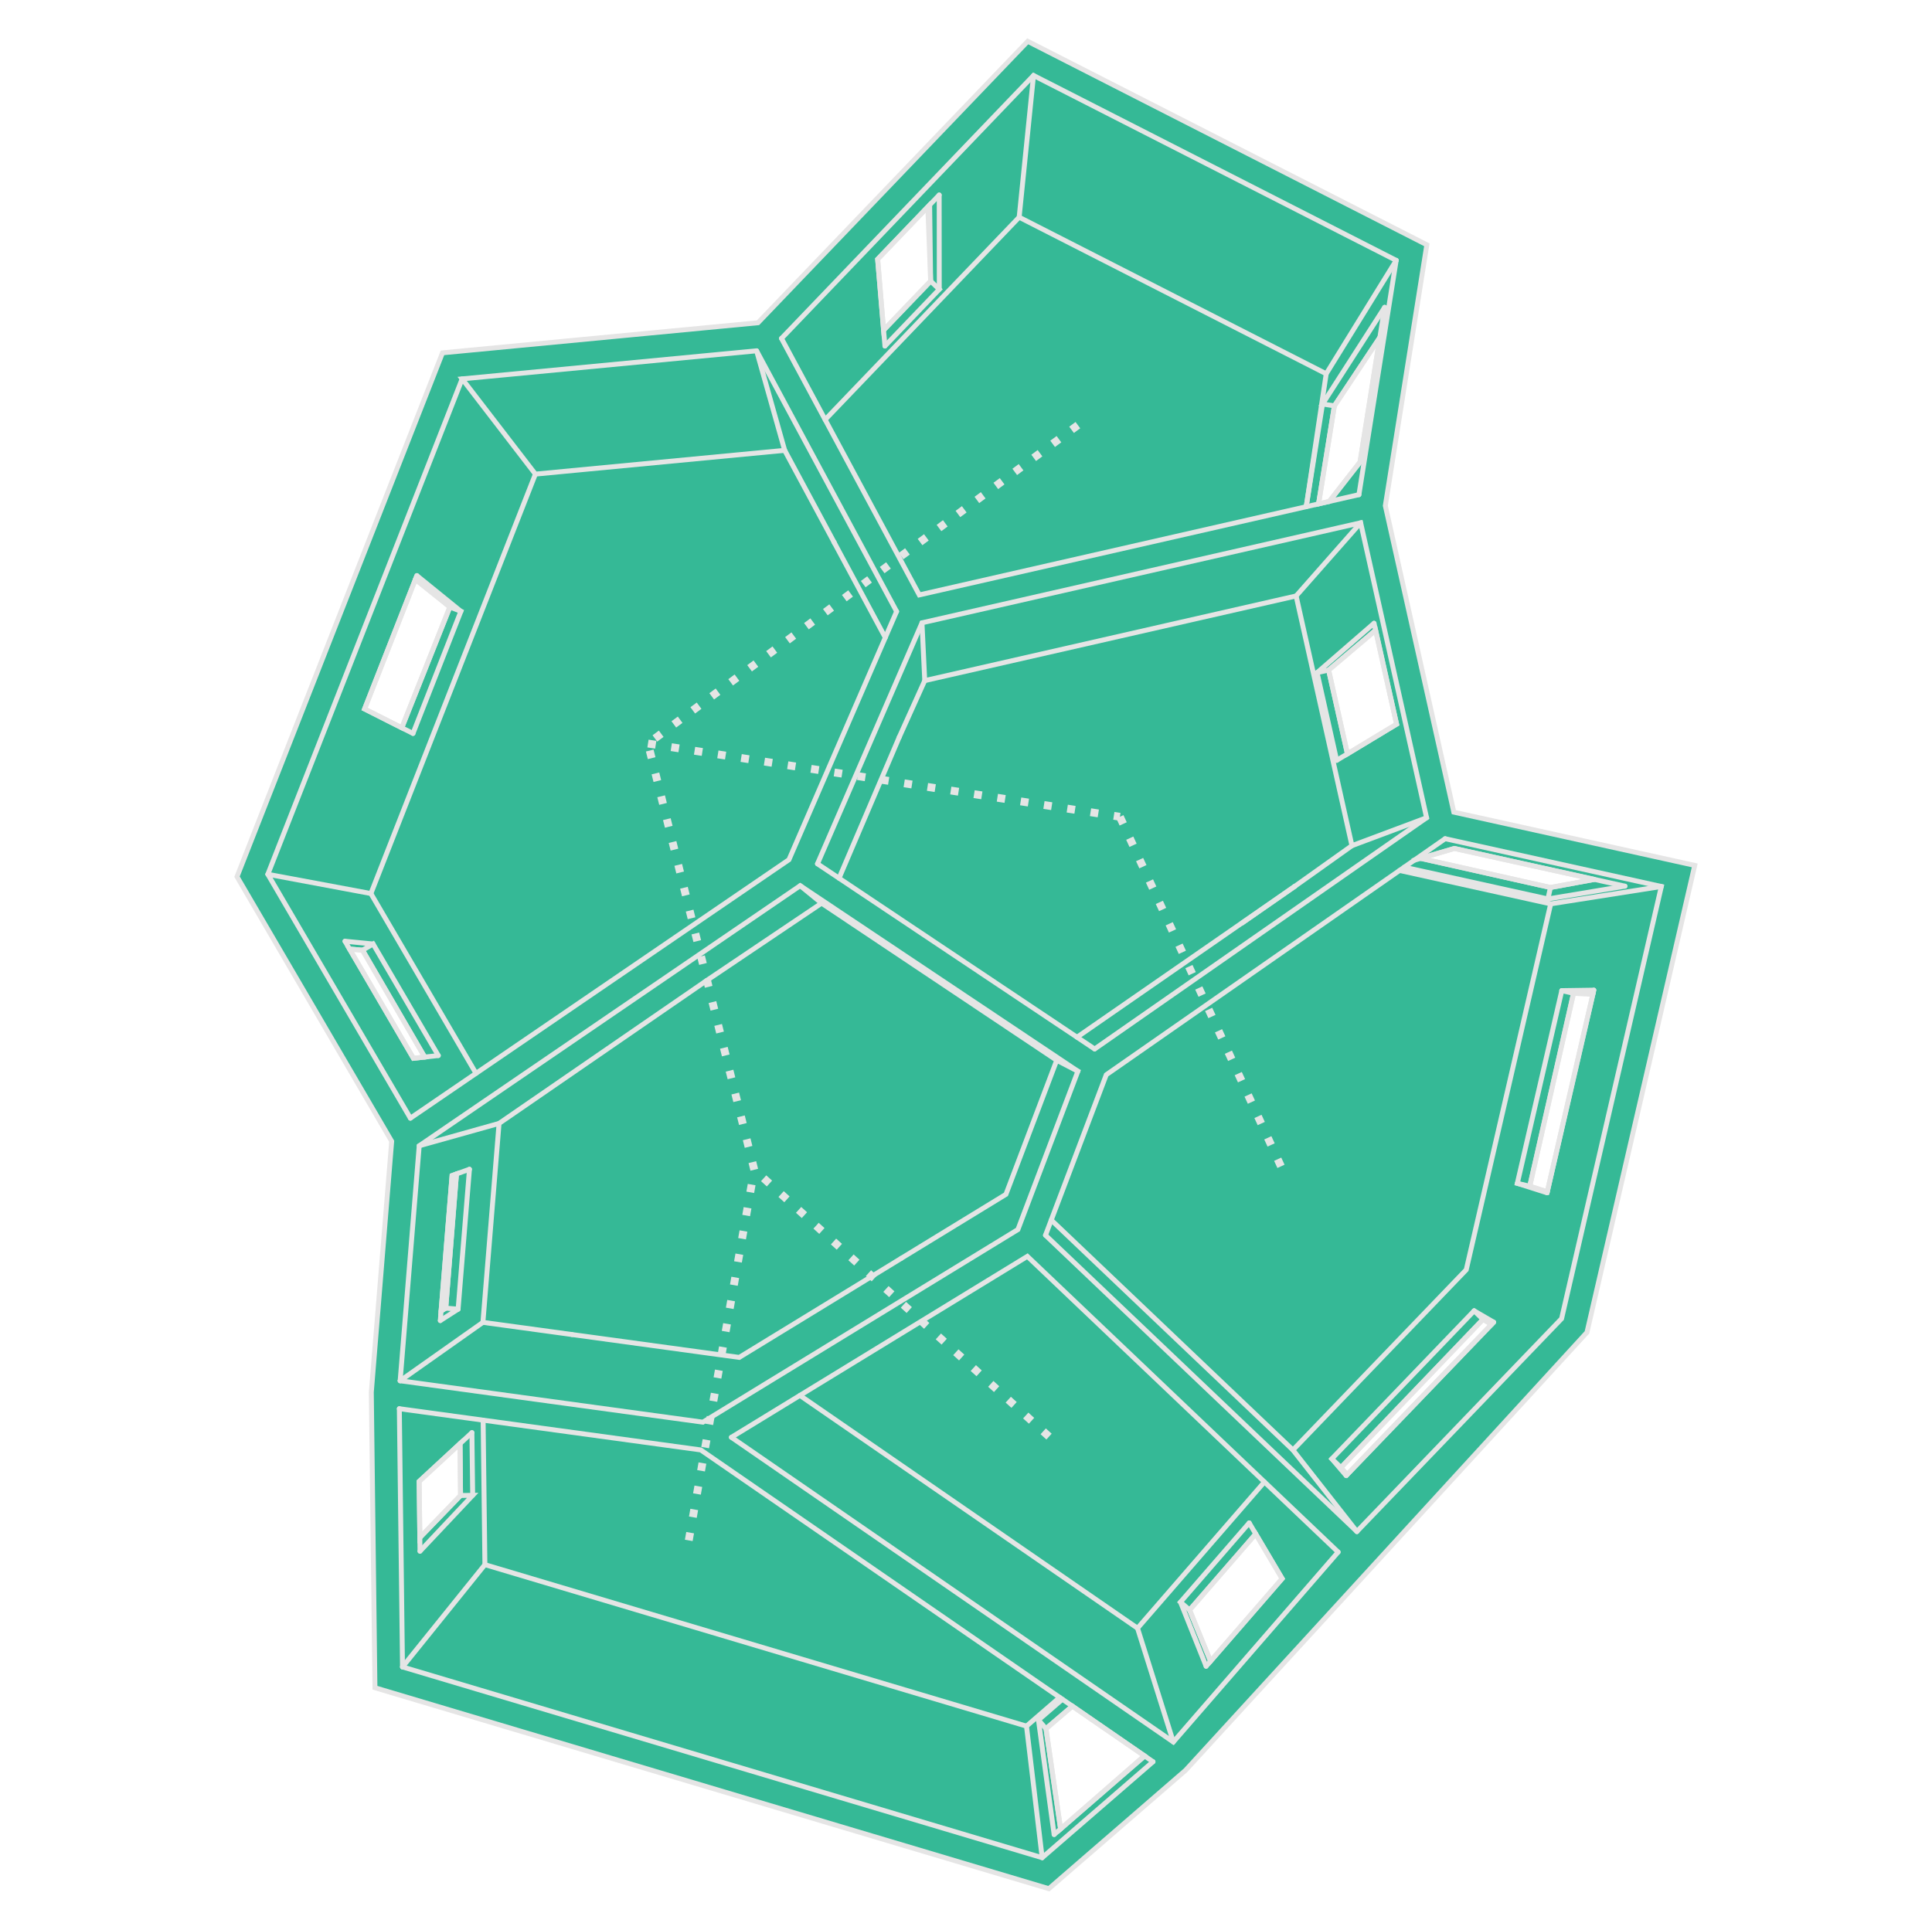 <?xml version="1.0" encoding="UTF-8" standalone="no"?>
<!-- Generator: Blender, SVG Export for Grease Pencil - v1.0 -->

<svg
   version="1.0"
   x="0px"
   y="0px"
   width="1967.153"
   height="1958.449"
   viewBox="0 0 1967.153 1958.449"
   id="svg419"
   sodipodi:docname="window_generation2.svg"
   inkscape:version="1.3 (0e150ed6c4, 2023-07-21)"
   inkscape:export-filename="window_generation2.pdf"
   inkscape:export-xdpi="400"
   inkscape:export-ydpi="400"
   xmlns:inkscape="http://www.inkscape.org/namespaces/inkscape"
   xmlns:sodipodi="http://sodipodi.sourceforge.net/DTD/sodipodi-0.dtd"
   xmlns="http://www.w3.org/2000/svg"
   xmlns:svg="http://www.w3.org/2000/svg">
  <defs
     id="defs423" />
  <sodipodi:namedview
     id="namedview421"
     pagecolor="#121212"
     bordercolor="#666666"
     borderopacity="1.0"
     inkscape:pageshadow="2"
     inkscape:pageopacity="0.0"
     inkscape:pagecheckerboard="0"
     showgrid="false"
     fit-margin-top="0"
     fit-margin-left="0"
     fit-margin-right="0"
     fit-margin-bottom="0"
     inkscape:zoom="0.32836364"
     inkscape:cx="254.29125"
     inkscape:cy="1011.0742"
     inkscape:window-width="1920"
     inkscape:window-height="1043"
     inkscape:window-x="0"
     inkscape:window-y="0"
     inkscape:window-maximized="1"
     inkscape:current-layer="Lines"
     inkscape:showpageshadow="2"
     inkscape:deskcolor="#d1d1d1" />
  <g
     id="blender_frame_374"
     transform="translate(-1336.502,-176.684)">
    <g
       id="blender_object_Line Art">
      <!--Layer: Lines-->
      <g
         id="Lines">
        <path
           id="polyline50"
           style="fill:#35b996;fill-opacity:1;stroke:#e5e5e5;stroke-width:5;stroke-dasharray:none;stroke-opacity:1"
           d="m 2382.949,218.77 -274.649,286.629 -321.244,30.627 -209.211,533.518 157.475,269.508 -20.736,255.606 3.695,300.912 686.154,204.67 139.162,-120.533 408.73,-446.053 109.752,-475.598 -245.295,-54.227 -69.756,-312.113 42.272,-265.719 z m -101.744,168.592 2.869,75.594 -47.898,49.98 -6.068,-72.246 z m 460.254,132.982 -20.195,126.951 -31.309,40.082 -10.914,2.49 16.131,-99.818 z m -981.99,246.395 35.082,28.137 -48.941,123.027 -37.9,-19.17 z m 977.656,51.82 21.381,95.668 -50.06,30.225 -19.152,-85.309 z m 80.164,222.24 142.603,31.525 -44.738,8.234 -132.152,-29.666 z m -1124.851,102.471 13.188,1.135 63.285,108.85 -11.465,1.273 z m 1246.199,45.078 19.715,1.065 -46.393,201.031 -17.859,-5.644 z m -1137.336,183.947 -10.934,136.664 -4.758,2.969 11.197,-138.014 z m 1045.201,148.094 8.711,5.125 -147.146,153.086 -6.227,-7.26 z m -1041.592,126.551 0.527,52.832 -41.461,42.885 -0.701,-57.201 z m 810.131,91.951 26.941,45.566 -72.936,84.072 -21.299,-52.148 z m -186.66,175.435 73.266,50.522 -85.26,74.525 -14.861,-102.076 z" />
        <polyline
           stroke="#000000"
           stroke-opacity="1"
           fill="none"
           stroke-linecap="round"
           stroke-width="2.947"
           points="1577.542,1595.753 1523.812,1645.456 1524.685,1716.527"
           id="polyline14"
           transform="translate(239.463,40)"
           style="stroke:#e5e5e5;stroke-width:5;stroke-dasharray:none;stroke-opacity:1" />
        <polyline
           stroke="#000000"
           stroke-opacity="1"
           fill="none"
           stroke-linecap="round"
           stroke-width="3.351"
           points="2170.353,2005.064 2262.332,1925.398 2262.183,1924.849"
           id="polyline16"
           transform="translate(239.463,40)"
           style="stroke:#e5e5e5;stroke-width:5;stroke-dasharray:none;stroke-opacity:1" />
        <polyline
           stroke="#000000"
           stroke-opacity="1"
           fill="none"
           stroke-linecap="round"
           stroke-width="3.27"
           points="2325.112,1833.684 2402.52,1744.458 2368.959,1687.697"
           id="polyline18"
           transform="translate(239.463,40)"
           style="stroke:#e5e5e5;stroke-width:5;stroke-dasharray:none;stroke-opacity:1" />
        <polyline
           stroke="#000000"
           stroke-opacity="1"
           fill="none"
           stroke-linecap="round"
           stroke-width="3.161"
           points="2467.709,1639.531 2617.898,1483.281"
           id="polyline20"
           transform="translate(239.463,40)"
           style="stroke:#e5e5e5;stroke-width:5;stroke-dasharray:none;stroke-opacity:1" />
        <polyline
           stroke="#000000"
           stroke-opacity="1"
           fill="none"
           stroke-linecap="round"
           stroke-width="3.184"
           points="2672.253,1351.503 2719.881,1145.111"
           id="polyline22"
           transform="translate(239.463,40)"
           style="stroke:#e5e5e5;stroke-width:5;stroke-dasharray:none;stroke-opacity:1" />
        <polyline
           stroke="#000000"
           stroke-opacity="1"
           fill="none"
           stroke-linecap="round"
           stroke-width="3.301"
           points="2751.555,1039.205 2577.826,1000.8 2536.943,1012.834"
           id="polyline24"
           transform="translate(239.463,40)"
           style="stroke:#e5e5e5;stroke-width:5;stroke-dasharray:none;stroke-opacity:1" />
        <polyline
           stroke="#000000"
           stroke-opacity="1"
           fill="none"
           stroke-linecap="round"
           stroke-width="3.049"
           points="1575.042,1327.538 1557.343,1333.914 1545.361,1481.62"
           id="polyline26"
           transform="translate(239.463,40)"
           style="stroke:#e5e5e5;stroke-width:5;stroke-dasharray:none;stroke-opacity:1" />
        <polyline
           stroke="#000000"
           stroke-opacity="1"
           fill="none"
           stroke-linecap="round"
           stroke-width="2.901"
           points="2458.035,911.061 2519.044,874.227 2496.074,771.453"
           id="polyline28"
           transform="translate(239.463,40)"
           style="stroke:#e5e5e5;stroke-width:5;stroke-dasharray:none;stroke-opacity:1" />
        <polyline
           stroke="#000000"
           stroke-opacity="1"
           fill="none"
           stroke-linecap="round"
           stroke-width="3.11"
           points="2450.493,647.378 2481.801,607.295 2506.874,449.682"
           id="polyline30"
           transform="translate(239.463,40)"
           style="stroke:#e5e5e5;stroke-width:5;stroke-dasharray:none;stroke-opacity:1" />
        <polyline
           stroke="#000000"
           stroke-opacity="1"
           fill="none"
           stroke-linecap="round"
           stroke-width="3.31"
           points="2053.32,335.28 1990.644,400.69 1998.071,489.119"
           id="polyline32"
           transform="translate(239.463,40)"
           style="stroke:#e5e5e5;stroke-width:5;stroke-dasharray:none;stroke-opacity:1" />
        <polyline
           stroke="#000000"
           stroke-opacity="1"
           fill="none"
           stroke-linecap="round"
           stroke-width="3.247"
           points="1521.505,722.915 1468.247,858.733 1517.544,883.666"
           id="polyline34"
           transform="translate(239.463,40)"
           style="stroke:#e5e5e5;stroke-width:5;stroke-dasharray:none;stroke-opacity:1" />
        <polyline
           stroke="#000000"
           stroke-opacity="1"
           fill="none"
           stroke-linecap="round"
           stroke-width="3.181"
           points="1448.308,1095.284 1517.983,1214.529 1543.323,1211.714"
           id="polyline36"
           transform="translate(239.463,40)"
           style="stroke:#e5e5e5;stroke-width:5;stroke-dasharray:none;stroke-opacity:1" />
        <polyline
           stroke="#000000"
           stroke-opacity="1"
           fill="none"
           stroke-linecap="round"
           stroke-width="3.397"
           points="1503.637,1571.394 1810.51,1613.384 2271.016,1930.94"
           id="polyline38"
           transform="translate(239.463,40)"
           style="stroke:#e5e5e5;stroke-width:5;stroke-dasharray:none;stroke-opacity:1" />
        <polyline
           stroke="#000000"
           stroke-opacity="1"
           fill="none"
           stroke-linecap="round"
           stroke-width="3.397"
           points="2459.519,1717.396 2143.103,1416.227 1841.734,1600.53"
           id="polyline40"
           transform="translate(239.463,40)"
           style="stroke:#e5e5e5;stroke-width:5;stroke-dasharray:none;stroke-opacity:1" />
        <polyline
           stroke="#000000"
           stroke-opacity="1"
           fill="none"
           stroke-linecap="round"
           stroke-width="3.397"
           points="2568.474,990.864 2223.446,1231.273 2161.553,1394.708"
           id="polyline42"
           transform="translate(239.463,40)"
           style="stroke:#e5e5e5;stroke-width:5;stroke-dasharray:none;stroke-opacity:1" />
        <polyline
           stroke="#000000"
           stroke-opacity="1"
           fill="none"
           stroke-linecap="round"
           stroke-width="3.397"
           points="2211.594,1205.03 1929.384,1016.435"
           id="polyline44"
           transform="translate(239.463,40)"
           style="stroke:#e5e5e5;stroke-width:5;stroke-dasharray:none;stroke-opacity:1" />
        <polyline
           stroke="#000000"
           stroke-opacity="1"
           fill="none"
           stroke-linecap="round"
           stroke-width="3.397"
           points="2009.968,759.438 1900.341,1012.258 1514.884,1275.503"
           id="polyline46"
           transform="translate(239.463,40)"
           style="stroke:#e5e5e5;stroke-width:5;stroke-dasharray:none;stroke-opacity:1" />
        <polyline
           stroke="#000000"
           stroke-opacity="1"
           fill="none"
           stroke-linecap="round"
           stroke-width="3.397"
           points="2480.687,640.491 2033.047,742.583 1892.755,481.354"
           id="polyline48"
           transform="translate(239.463,40)"
           style="stroke:#e5e5e5;stroke-width:5;stroke-dasharray:none;stroke-opacity:1" />
        <polyline
           stroke="#000000"
           stroke-opacity="1"
           fill="none"
           stroke-linecap="round"
           stroke-width="2.955"
           points="2308.285,1776.381 2375.579,1698.891"
           id="polyline72"
           transform="translate(239.463,40)"
           style="stroke:#e5e5e5;stroke-width:5;stroke-dasharray:none;stroke-opacity:1" />
        <polyline
           stroke="#000000"
           stroke-opacity="1"
           fill="none"
           stroke-linecap="round"
           stroke-width="3.289"
           points="2176.924,1999.373 2162.063,1897.294 2188.917,1874.326"
           id="polyline74"
           transform="translate(239.463,40)"
           style="stroke:#e5e5e5;stroke-width:5;stroke-dasharray:none;stroke-opacity:1" />
        <polyline
           stroke="#000000"
           stroke-opacity="1"
           fill="none"
           stroke-linecap="round"
           stroke-width="2.947"
           points="1565.448,1606.94 1565.976,1659.773 1524.514,1702.657"
           id="polyline76"
           transform="translate(239.463,40)"
           style="stroke:#e5e5e5;stroke-width:5;stroke-dasharray:none;stroke-opacity:1" />
        <polyline
           stroke="#000000"
           stroke-opacity="1"
           fill="none"
           stroke-linecap="round"
           stroke-width="3.14"
           points="2720.429,1032.324 2675.69,1040.56 2543.539,1010.893"
           id="polyline78"
           transform="translate(239.463,40)"
           style="stroke:#e5e5e5;stroke-width:5;stroke-dasharray:none;stroke-opacity:1" />
        <polyline
           stroke="#000000"
           stroke-opacity="1"
           fill="none"
           stroke-linecap="round"
           stroke-width="3.118"
           points="2672.497,1350.444 2654.62,1344.795 2699.174,1148.349 2719.181,1148.142"
           id="polyline80"
           transform="translate(239.463,40)"
           style="stroke:#e5e5e5;stroke-width:5;stroke-dasharray:none;stroke-opacity:1" />
        <polyline
           stroke="#000000"
           stroke-opacity="1"
           fill="none"
           stroke-linecap="round"
           stroke-width="3.096"
           points="2468.603,1638.601 2462.377,1631.339 2607.038,1480.388 2615.751,1485.514"
           id="polyline82"
           transform="translate(239.463,40)"
           style="stroke:#e5e5e5;stroke-width:5;stroke-dasharray:none;stroke-opacity:1" />
        <polyline
           stroke="#000000"
           stroke-opacity="1"
           fill="none"
           stroke-linecap="round"
           stroke-width="3.049"
           points="1561.838,1332.295 1550.905,1468.959 1546.147,1471.928"
           id="polyline84"
           transform="translate(239.463,40)"
           style="stroke:#e5e5e5;stroke-width:5;stroke-dasharray:none;stroke-opacity:1" />
        <polyline
           stroke="#000000"
           stroke-opacity="1"
           fill="none"
           stroke-linecap="round"
           stroke-width="2.9"
           points="2459.851,863.78 2449.831,819.144 2497.662,778.559"
           id="polyline86"
           transform="translate(239.463,40)"
           style="stroke:#e5e5e5;stroke-width:5;stroke-dasharray:none;stroke-opacity:1" />
        <polyline
           stroke="#000000"
           stroke-opacity="1"
           fill="none"
           stroke-linecap="round"
           stroke-width="2.887"
           points="2439.577,649.867 2455.709,550.05 2501.996,480.345"
           id="polyline88"
           transform="translate(239.463,40)"
           style="stroke:#e5e5e5;stroke-width:5;stroke-dasharray:none;stroke-opacity:1" />
        <polyline
           stroke="#000000"
           stroke-opacity="1"
           fill="none"
           stroke-linecap="round"
           stroke-width="3.231"
           points="2043.616,345.407 2044.611,422.956 1996.712,472.937"
           id="polyline90"
           transform="translate(239.463,40)"
           style="stroke:#e5e5e5;stroke-width:5;stroke-dasharray:none;stroke-opacity:1" />
        <polyline
           stroke="#000000"
           stroke-opacity="1"
           fill="none"
           stroke-linecap="round"
           stroke-width="3.098"
           points="1452.975,1103.271 1466.162,1104.406 1529.447,1213.255"
           id="polyline92"
           transform="translate(239.463,40)"
           style="stroke:#e5e5e5;stroke-width:5;stroke-dasharray:none;stroke-opacity:1" />
        <polyline
           stroke="#000000"
           stroke-opacity="1"
           fill="none"
           stroke-linecap="round"
           stroke-width="3.183"
           points="1520.006,726.739 1555.092,754.879 1506.148,877.902"
           id="polyline94"
           transform="translate(239.463,40)"
           style="stroke:#e5e5e5;stroke-width:5;stroke-dasharray:none;stroke-opacity:1" />
        <path
           id="polyline190"
           style="fill:none;stroke:#e5e5e5;stroke-width:5;stroke-linecap:round;stroke-dasharray:none;stroke-opacity:1"
           d="m 2254.068,1458.3 106.677,-65.239 51.703,-136.529"
           sodipodi:nodetypes="ccc" />
        <polyline
           stroke="#000000"
           stroke-opacity="1"
           fill="none"
           stroke-linecap="round"
           stroke-width="2.876"
           points="2172.986,1216.533 2194.538,1227.678 2133.47,1388.937 1812.689,1585.11 1504.474,1542.937"
           id="polyline192"
           transform="translate(239.463,40)"
           style="stroke:#e5e5e5;stroke-width:5;stroke-dasharray:none;stroke-opacity:1" />
        <path
           id="polyline194"
           style="fill:none;stroke:#e5e5e5;stroke-width:5;stroke-linecap:round;stroke-dasharray:none;stroke-opacity:1"
           d="m 1918.928,1535.859 170.229,23.293 164.911,-100.852"
           sodipodi:nodetypes="ccc" />
        <polyline
           stroke="#000000"
           stroke-opacity="1"
           fill="none"
           stroke-linecap="round"
           stroke-width="2.894"
           points="2361.534,1076.913 2415.477,1039.327"
           id="polyline198"
           transform="translate(239.463,40)"
           style="stroke:#e5e5e5;stroke-width:5;stroke-dasharray:none;stroke-opacity:1" />
        <polyline
           stroke="#000000"
           stroke-opacity="1"
           fill="none"
           stroke-linecap="round"
           stroke-width="2.895"
           points="2415.477,1039.327 2193.637,1193.03"
           id="polyline200"
           transform="translate(239.463,40)"
           style="stroke:#e5e5e5;stroke-width:5;stroke-dasharray:none;stroke-opacity:1" />
        <path
           id="polyline202"
           style="fill:none;stroke:#e5e5e5;stroke-width:5;stroke-linecap:round;stroke-dasharray:none;stroke-opacity:1"
           d="m 2713.05,1037.966 -58.111,41.361"
           sodipodi:nodetypes="cc" />
        <polyline
           stroke="#000000"
           stroke-opacity="1"
           fill="none"
           stroke-linecap="round"
           stroke-width="2.895"
           points="1816.512,1135.352 1605.181,1280.84"
           id="polyline208"
           transform="translate(239.463,40)"
           style="stroke:#e5e5e5;stroke-width:5;stroke-dasharray:none;stroke-opacity:1" />
        <path
           id="polyline210"
           style="fill:none;stroke:#e5e5e5;stroke-width:5;stroke-linecap:round;stroke-dasharray:none;stroke-opacity:1"
           d="m 2173.058,1096.553 -117.083,78.799"
           sodipodi:nodetypes="cc" />
        <polyline
           stroke="#000000"
           stroke-opacity="1"
           fill="none"
           stroke-linecap="round"
           stroke-width="3.279"
           points="1524.685,1716.527 1578.326,1659.621 1565.976,1659.773"
           id="polyline222"
           transform="translate(239.463,40)"
           style="stroke:#e5e5e5;stroke-width:5;stroke-dasharray:none;stroke-opacity:1" />
        <polyline
           stroke="#000000"
           stroke-opacity="1"
           fill="none"
           stroke-linecap="round"
           stroke-width="2.891"
           points="2178.765,1867.325 2154.389,1888.438 2162.063,1897.298"
           id="polyline224"
           transform="translate(239.463,40)"
           style="stroke:#e5e5e5;stroke-width:5;stroke-dasharray:none;stroke-opacity:1" />
        <polyline
           stroke="#000000"
           stroke-opacity="1"
           fill="none"
           stroke-linecap="round"
           stroke-width="2.955"
           points="2368.959,1687.697 2299.006,1768.332 2308.285,1776.381"
           id="polyline226"
           transform="translate(239.463,40)"
           style="stroke:#e5e5e5;stroke-width:5;stroke-dasharray:none;stroke-opacity:1" />
        <polyline
           stroke="#000000"
           stroke-opacity="1"
           fill="none"
           stroke-linecap="round"
           stroke-width="3.161"
           points="2617.898,1483.281 2597.991,1471.692"
           id="polyline228"
           transform="translate(239.463,40)"
           style="stroke:#e5e5e5;stroke-width:5;stroke-dasharray:none;stroke-opacity:1" />
        <polyline
           stroke="#000000"
           stroke-opacity="1"
           fill="none"
           stroke-linecap="round"
           stroke-width="3.049"
           points="2597.991,1471.692 2607.039,1480.389"
           id="polyline230"
           transform="translate(239.463,40)"
           style="stroke:#e5e5e5;stroke-width:5;stroke-dasharray:none;stroke-opacity:1" />
        <polyline
           stroke="#000000"
           stroke-opacity="1"
           fill="none"
           stroke-linecap="round"
           stroke-width="3.049"
           points="2597.991,1471.692 2453.104,1622.426 2462.379,1631.34"
           id="polyline232"
           transform="translate(239.463,40)"
           style="stroke:#e5e5e5;stroke-width:5;stroke-dasharray:none;stroke-opacity:1" />
        <polyline
           stroke="#000000"
           stroke-opacity="1"
           fill="none"
           stroke-linecap="round"
           stroke-width="3.184"
           points="2719.881,1145.111 2687.25,1145.596"
           id="polyline234"
           transform="translate(239.463,40)"
           style="stroke:#e5e5e5;stroke-width:5;stroke-dasharray:none;stroke-opacity:1" />
        <polyline
           stroke="#000000"
           stroke-opacity="1"
           fill="none"
           stroke-linecap="round"
           stroke-width="3.028"
           points="2687.25,1145.596 2699.181,1148.349"
           id="polyline236"
           transform="translate(239.463,40)"
           style="stroke:#e5e5e5;stroke-width:5;stroke-dasharray:none;stroke-opacity:1" />
        <polyline
           stroke="#000000"
           stroke-opacity="1"
           fill="none"
           stroke-linecap="round"
           stroke-width="3.028"
           points="2687.25,1145.596 2641.957,1341.874 2654.637,1344.8"
           id="polyline238"
           transform="translate(239.463,40)"
           style="stroke:#e5e5e5;stroke-width:5;stroke-dasharray:none;stroke-opacity:1" />
        <polyline
           stroke="#000000"
           stroke-opacity="1"
           fill="none"
           stroke-linecap="round"
           stroke-width="2.93"
           points="2526.821,1019.887 2673.112,1052.227 2675.691,1040.559"
           id="polyline240"
           transform="translate(239.463,40)"
           style="stroke:#e5e5e5;stroke-width:5;stroke-dasharray:none;stroke-opacity:1" />
        <polyline
           stroke="#000000"
           stroke-opacity="1"
           fill="none"
           stroke-linecap="round"
           stroke-width="3.162"
           points="1545.361,1481.62 1563.487,1469.98"
           id="polyline242"
           transform="translate(239.463,40)"
           style="stroke:#e5e5e5;stroke-width:5;stroke-dasharray:none;stroke-opacity:1" />
        <polyline
           stroke="#000000"
           stroke-opacity="1"
           fill="none"
           stroke-linecap="round"
           stroke-width="3.049"
           points="1563.487,1469.98 1550.904,1468.959"
           id="polyline244"
           transform="translate(239.463,40)"
           style="stroke:#e5e5e5;stroke-width:5;stroke-dasharray:none;stroke-opacity:1" />
        <polyline
           stroke="#000000"
           stroke-opacity="1"
           fill="none"
           stroke-linecap="round"
           stroke-width="3.338"
           points="2496.074,771.453 2438.079,821.77"
           id="polyline246"
           transform="translate(239.463,40)"
           style="stroke:#e5e5e5;stroke-width:5;stroke-dasharray:none;stroke-opacity:1" />
        <polyline
           stroke="#000000"
           stroke-opacity="1"
           fill="none"
           stroke-linecap="round"
           stroke-width="2.901"
           points="2438.079,821.77 2449.831,819.143"
           id="polyline248"
           transform="translate(239.463,40)"
           style="stroke:#e5e5e5;stroke-width:5;stroke-dasharray:none;stroke-opacity:1" />
        <polyline
           stroke="#000000"
           stroke-opacity="1"
           fill="none"
           stroke-linecap="round"
           stroke-width="3.356"
           points="2506.874,449.682 2443.66,548.133 2455.709,550.05"
           id="polyline250"
           transform="translate(239.463,40)"
           style="stroke:#e5e5e5;stroke-width:5;stroke-dasharray:none;stroke-opacity:1" />
        <polyline
           stroke="#000000"
           stroke-opacity="1"
           fill="none"
           stroke-linecap="round"
           stroke-width="2.922"
           points="1998.071,489.119 2053.4,431.377 2044.611,422.956"
           id="polyline252"
           transform="translate(239.463,40)"
           style="stroke:#e5e5e5;stroke-width:5;stroke-dasharray:none;stroke-opacity:1" />
        <polyline
           stroke="#000000"
           stroke-opacity="1"
           fill="none"
           stroke-linecap="round"
           stroke-width="2.973"
           points="1517.544,883.666 1566.32,759.28 1555.088,754.875"
           id="polyline254"
           transform="translate(239.463,40)"
           style="stroke:#e5e5e5;stroke-width:5;stroke-dasharray:none;stroke-opacity:1" />
        <polyline
           stroke="#000000"
           stroke-opacity="1"
           fill="none"
           stroke-linecap="round"
           stroke-width="3.031"
           points="1543.323,1211.714 1476.942,1098.107 1466.161,1104.406"
           id="polyline256"
           transform="translate(239.463,40)"
           style="stroke:#e5e5e5;stroke-width:5;stroke-dasharray:none;stroke-opacity:1" />
        <polyline
           stroke="#000000"
           stroke-opacity="1"
           fill="none"
           stroke-linecap="round"
           stroke-width="3.397"
           points="1841.734,1600.53 2291.712,1910.826 2459.519,1717.396"
           id="polyline258"
           transform="translate(239.463,40)"
           style="stroke:#e5e5e5;stroke-width:5;stroke-dasharray:none;stroke-opacity:1" />
        <polyline
           stroke="#000000"
           stroke-opacity="1"
           fill="none"
           stroke-linecap="round"
           stroke-width="3.397"
           points="2568.474,990.864 2788.608,1039.528 2687.039,1479.672 2478.623,1696.499"
           id="polyline260"
           transform="translate(239.463,40)"
           style="stroke:#e5e5e5;stroke-width:5;stroke-dasharray:none;stroke-opacity:1" />
        <polyline
           stroke="#000000"
           stroke-opacity="1"
           fill="none"
           stroke-linecap="round"
           stroke-width="3.397"
           points="2478.623,1696.499 2161.553,1394.708"
           id="polyline262"
           transform="translate(239.463,40)"
           style="stroke:#e5e5e5;stroke-width:5;stroke-dasharray:none;stroke-opacity:1" />
        <polyline
           stroke="#000000"
           stroke-opacity="1"
           fill="none"
           stroke-linecap="round"
           stroke-width="3.397"
           points="2194.538,1227.678 1911.786,1038.721 1523.886,1303.634 1504.474,1542.937"
           id="polyline266"
           transform="translate(239.463,40)"
           style="stroke:#e5e5e5;stroke-width:5;stroke-dasharray:none;stroke-opacity:1" />
        <polyline
           stroke="#000000"
           stroke-opacity="1"
           fill="none"
           stroke-linecap="round"
           stroke-width="3.397"
           points="1504.474,1542.937 1588.745,1483.446 1679.466,1495.859"
           id="polyline268"
           transform="translate(239.463,40)"
           style="stroke:#e5e5e5;stroke-width:5;stroke-dasharray:none;stroke-opacity:1" />
        <polyline
           stroke="#000000"
           stroke-opacity="1"
           fill="none"
           stroke-linecap="round"
           stroke-width="3.397"
           points="1929.384,1016.435 2035.814,770.986 2482.449,669.124 2549.587,969.523 2211.594,1205.03"
           id="polyline274"
           transform="translate(239.463,40)"
           style="stroke:#e5e5e5;stroke-width:5;stroke-dasharray:none;stroke-opacity:1" />
        <polyline
           stroke="#000000"
           stroke-opacity="1"
           fill="none"
           stroke-linecap="round"
           stroke-width="2.894"
           points="2012.623,887.473 2038.603,829.876"
           id="polyline280"
           transform="translate(239.463,40)"
           style="stroke:#e5e5e5;stroke-width:5;stroke-dasharray:none;stroke-opacity:1" />
        <path
           id="polyline282"
           style="fill:none;stroke:#e5e5e5;stroke-width:5;stroke-linecap:round;stroke-dasharray:none;stroke-opacity:1"
           d="m 2190.807,1071.111 61.278,-143.638"
           sodipodi:nodetypes="cc" />
        <polyline
           stroke="#000000"
           stroke-opacity="1"
           fill="none"
           stroke-linecap="round"
           stroke-width="3.397"
           points="1911.786,1038.721 1933.595,1056.553 2172.986,1216.533"
           id="polyline286"
           transform="translate(239.463,40)"
           style="stroke:#e5e5e5;stroke-width:5;stroke-dasharray:none;stroke-opacity:1" />
        <path
           style="color:#000000;fill:#e5e5e5;fill-opacity:1;stroke:#e5e5e5;stroke-width:2.2;stroke-linecap:round;stroke-dasharray:none;stroke-opacity:1"
           d="m 2135.885,633.953 c -0.368,-0.108 -0.765,-0.065 -1.102,0.119 -0.701,0.384 -0.958,1.264 -0.574,1.965 l 50.994,94.832 c 0.384,0.7 -0.363,-1.926 0.337,-2.309 0.701,-0.384 2.247,1.132 1.863,0.431 l -50.655,-94.345 c -0.184,-0.336 -0.495,-0.586 -0.863,-0.693 z"
           id="polyline290"
           sodipodi:nodetypes="cccccccc" />
        <polyline
           stroke="#000000"
           stroke-opacity="1"
           fill="none"
           stroke-linecap="round"
           stroke-width="2.876"
           points="1998.431,786.044 1946.078,688.56"
           id="polyline292"
           transform="translate(239.463,40)"
           style="stroke:#e5e5e5;stroke-width:5;stroke-dasharray:none;stroke-opacity:1" />
        <polyline
           stroke="#000000"
           stroke-opacity="1"
           fill="none"
           stroke-linecap="round"
           stroke-width="3.397"
           points="1867.4,493.972 1567.598,522.555 1642.189,619.543 1896.015,595.342 1867.4,493.972"
           id="polyline296"
           transform="translate(239.463,40)"
           style="stroke:#e5e5e5;stroke-width:5;stroke-dasharray:none;stroke-opacity:1" />
        <polyline
           stroke="#000000"
           stroke-opacity="1"
           fill="none"
           stroke-linecap="round"
           stroke-width="3.397"
           points="1867.4,493.972 2009.968,759.438"
           id="polyline298"
           transform="translate(239.463,40)"
           style="stroke:#e5e5e5;stroke-width:5;stroke-dasharray:none;stroke-opacity:1" />
        <polyline
           stroke="#000000"
           stroke-opacity="1"
           fill="none"
           stroke-linecap="round"
           stroke-width="3.397"
           points="2035.814,770.986 2038.603,829.876 2416.745,743.634 2473.587,997.966 2549.587,969.523"
           id="polyline300"
           transform="translate(239.463,40)"
           style="stroke:#e5e5e5;stroke-width:5;stroke-dasharray:none;stroke-opacity:1" />
        <polyline
           stroke="#000000"
           stroke-opacity="1"
           fill="none"
           stroke-linecap="round"
           stroke-width="2.947"
           points="1578.326,1659.621 1577.542,1595.753"
           id="polyline302"
           transform="translate(239.463,40)"
           style="stroke:#e5e5e5;stroke-width:5;stroke-dasharray:none;stroke-opacity:1" />
        <polyline
           stroke="#000000"
           stroke-opacity="1"
           fill="none"
           stroke-linecap="round"
           stroke-width="2.876"
           points="1588.965,1583.069 1590.771,1730.208 1506.867,1834.396"
           id="polyline304"
           transform="translate(239.463,40)"
           style="stroke:#e5e5e5;stroke-width:5;stroke-dasharray:none;stroke-opacity:1" />
        <polyline
           stroke="#000000"
           stroke-opacity="1"
           fill="none"
           stroke-linecap="round"
           stroke-width="3.397"
           points="1506.867,1834.396 1503.637,1571.394"
           id="polyline306"
           transform="translate(239.463,40)"
           style="stroke:#e5e5e5;stroke-width:5;stroke-dasharray:none;stroke-opacity:1" />
        <polyline
           stroke="#000000"
           stroke-opacity="1"
           fill="none"
           stroke-linecap="round"
           stroke-width="3.397"
           points="2271.016,1930.94 2158.178,2028.673 1506.867,1834.396"
           id="polyline308"
           transform="translate(239.463,40)"
           style="stroke:#e5e5e5;stroke-width:5;stroke-dasharray:none;stroke-opacity:1" />
        <polyline
           stroke="#000000"
           stroke-opacity="1"
           fill="none"
           stroke-linecap="round"
           stroke-width="2.891"
           points="2154.389,1888.438 2170.353,2005.064"
           id="polyline310"
           transform="translate(239.463,40)"
           style="stroke:#e5e5e5;stroke-width:5;stroke-dasharray:none;stroke-opacity:1" />
        <polyline
           stroke="#000000"
           stroke-opacity="1"
           fill="none"
           stroke-linecap="round"
           stroke-width="3.397"
           points="2158.178,2028.673 2142.202,1894.692 1590.771,1730.208"
           id="polyline312"
           transform="translate(239.463,40)"
           style="stroke:#e5e5e5;stroke-width:5;stroke-dasharray:none;stroke-opacity:1" />
        <polyline
           stroke="#000000"
           stroke-opacity="1"
           fill="none"
           stroke-linecap="round"
           stroke-width="2.876"
           points="2176,1865.419 2142.202,1894.692"
           id="polyline314"
           transform="translate(239.463,40)"
           style="stroke:#e5e5e5;stroke-width:5;stroke-dasharray:none;stroke-opacity:1" />
        <polyline
           stroke="#000000"
           stroke-opacity="1"
           fill="none"
           stroke-linecap="round"
           stroke-width="2.955"
           points="2299.006,1768.332 2325.112,1833.684"
           id="polyline316"
           transform="translate(239.463,40)"
           style="stroke:#e5e5e5;stroke-width:5;stroke-dasharray:none;stroke-opacity:1" />
        <polyline
           stroke="#000000"
           stroke-opacity="1"
           fill="none"
           stroke-linecap="round"
           stroke-width="3.397"
           points="2291.712,1910.826 2255.258,1794.918 1911.496,1557.866"
           id="polyline318"
           transform="translate(239.463,40)"
           style="stroke:#e5e5e5;stroke-width:5;stroke-dasharray:none;stroke-opacity:1" />
        <polyline
           stroke="#000000"
           stroke-opacity="1"
           fill="none"
           stroke-linecap="round"
           stroke-width="2.876"
           points="2384.476,1645.969 2255.258,1794.918"
           id="polyline320"
           transform="translate(239.463,40)"
           style="stroke:#e5e5e5;stroke-width:5;stroke-dasharray:none;stroke-opacity:1" />
        <polyline
           stroke="#000000"
           stroke-opacity="1"
           fill="none"
           stroke-linecap="round"
           stroke-width="3.05"
           points="2453.104,1622.426 2467.709,1639.531"
           id="polyline322"
           transform="translate(239.463,40)"
           style="stroke:#e5e5e5;stroke-width:5;stroke-dasharray:none;stroke-opacity:1" />
        <polyline
           stroke="#000000"
           stroke-opacity="1"
           fill="none"
           stroke-linecap="round"
           stroke-width="3.397"
           points="2478.623,1696.499 2413.506,1613.459 2589.96,1429.883 2675.954,1057.236 2788.608,1039.528"
           id="polyline324"
           transform="translate(239.463,40)"
           style="stroke:#e5e5e5;stroke-width:5;stroke-dasharray:none;stroke-opacity:1" />
        <polyline
           stroke="#000000"
           stroke-opacity="1"
           fill="none"
           stroke-linecap="round"
           stroke-width="3.028"
           points="2641.957,1341.874 2672.253,1351.503"
           id="polyline326"
           transform="translate(239.463,40)"
           style="stroke:#e5e5e5;stroke-width:5;stroke-dasharray:none;stroke-opacity:1" />
        <polyline
           stroke="#000000"
           stroke-opacity="1"
           fill="none"
           stroke-linecap="round"
           stroke-width="2.93"
           points="2673.112,1052.227 2751.555,1039.205"
           id="polyline328"
           transform="translate(239.463,40)"
           style="stroke:#e5e5e5;stroke-width:5;stroke-dasharray:none;stroke-opacity:1" />
        <polyline
           stroke="#000000"
           stroke-opacity="1"
           fill="none"
           stroke-linecap="round"
           stroke-width="2.876"
           points="2522.048,1023.213 2675.954,1057.236"
           id="polyline330"
           transform="translate(239.463,40)"
           style="stroke:#e5e5e5;stroke-width:5;stroke-dasharray:none;stroke-opacity:1" />
        <polyline
           stroke="#000000"
           stroke-opacity="1"
           fill="none"
           stroke-linecap="round"
           stroke-width="2.876"
           points="2413.506,1613.459 2167.416,1379.227"
           id="polyline332"
           transform="translate(239.463,40)"
           style="stroke:#e5e5e5;stroke-width:5;stroke-dasharray:none;stroke-opacity:1" />
        <polyline
           stroke="#000000"
           stroke-opacity="1"
           fill="none"
           stroke-linecap="round"
           stroke-width="3.049"
           points="1563.487,1469.98 1575.042,1327.538"
           id="polyline334"
           transform="translate(239.463,40)"
           style="stroke:#e5e5e5;stroke-width:5;stroke-dasharray:none;stroke-opacity:1" />
        <polyline
           stroke="#000000"
           stroke-opacity="1"
           fill="none"
           stroke-linecap="round"
           stroke-width="2.876"
           points="1588.745,1483.446 1605.181,1280.84 1523.886,1303.634"
           id="polyline336"
           transform="translate(239.463,40)"
           style="stroke:#e5e5e5;stroke-width:5;stroke-dasharray:none;stroke-opacity:1" />
        <polyline
           stroke="#000000"
           stroke-opacity="1"
           fill="none"
           stroke-linecap="round"
           stroke-width="2.901"
           points="2438.079,821.77 2458.035,911.061"
           id="polyline338"
           transform="translate(239.463,40)"
           style="stroke:#e5e5e5;stroke-width:5;stroke-dasharray:none;stroke-opacity:1" />
        <polyline
           stroke="#000000"
           stroke-opacity="1"
           fill="none"
           stroke-linecap="round"
           stroke-width="2.887"
           points="2443.66,548.133 2427.021,652.731"
           id="polyline340"
           transform="translate(239.463,40)"
           style="stroke:#e5e5e5;stroke-width:5;stroke-dasharray:none;stroke-opacity:1" />
        <polyline
           stroke="#000000"
           stroke-opacity="1"
           fill="none"
           stroke-linecap="round"
           stroke-width="2.888"
           points="2427.021,652.731 2447.393,517.364 2518.648,401.868"
           id="polyline342"
           transform="translate(239.463,40)"
           style="stroke:#e5e5e5;stroke-width:5;stroke-dasharray:none;stroke-opacity:1" />
        <polyline
           stroke="#000000"
           stroke-opacity="1"
           fill="none"
           stroke-linecap="round"
           stroke-width="3.397"
           points="2518.648,401.868 2480.687,640.491"
           id="polyline344"
           transform="translate(239.463,40)"
           style="stroke:#e5e5e5;stroke-width:5;stroke-dasharray:none;stroke-opacity:1" />
        <polyline
           stroke="#000000"
           stroke-opacity="1"
           fill="none"
           stroke-linecap="round"
           stroke-width="3.397"
           points="2482.449,669.124 2416.745,743.634"
           id="polyline346"
           transform="translate(239.463,40)"
           style="stroke:#e5e5e5;stroke-width:5;stroke-dasharray:none;stroke-opacity:1" />
        <polyline
           stroke="#000000"
           stroke-opacity="1"
           fill="none"
           stroke-linecap="round"
           stroke-width="3.397"
           points="1892.755,481.354 2149.37,213.547 2518.648,401.868"
           id="polyline348"
           transform="translate(239.463,40)"
           style="stroke:#e5e5e5;stroke-width:5;stroke-dasharray:none;stroke-opacity:1" />
        <polyline
           stroke="#000000"
           stroke-opacity="1"
           fill="none"
           stroke-linecap="round"
           stroke-width="2.922"
           points="2053.4,431.377 2053.32,335.28"
           id="polyline350"
           transform="translate(239.463,40)"
           style="stroke:#e5e5e5;stroke-width:5;stroke-dasharray:none;stroke-opacity:1" />
        <polyline
           stroke="#000000"
           stroke-opacity="1"
           fill="none"
           stroke-linecap="round"
           stroke-width="3.397"
           points="2149.37,213.547 2134.745,357.922 2447.393,517.364"
           id="polyline352"
           transform="translate(239.463,40)"
           style="stroke:#e5e5e5;stroke-width:5;stroke-dasharray:none;stroke-opacity:1" />
        <polyline
           stroke="#000000"
           stroke-opacity="1"
           fill="none"
           stroke-linecap="round"
           stroke-width="2.876"
           points="1937.19,564.093 2134.745,357.922"
           id="polyline354"
           transform="translate(239.463,40)"
           style="stroke:#e5e5e5;stroke-width:5;stroke-dasharray:none;stroke-opacity:1" />
        <polyline
           stroke="#000000"
           stroke-opacity="1"
           fill="none"
           stroke-linecap="round"
           stroke-width="2.973"
           points="1566.32,759.28 1521.505,722.915"
           id="polyline356"
           transform="translate(239.463,40)"
           style="stroke:#e5e5e5;stroke-width:5;stroke-dasharray:none;stroke-opacity:1" />
        <polyline
           stroke="#000000"
           stroke-opacity="1"
           fill="none"
           stroke-linecap="round"
           stroke-width="3.397"
           points="1514.884,1275.503 1369.746,1027.107 1567.598,522.555"
           id="polyline358"
           transform="translate(239.463,40)"
           style="stroke:#e5e5e5;stroke-width:5;stroke-dasharray:none;stroke-opacity:1" />
        <polyline
           stroke="#000000"
           stroke-opacity="1"
           fill="none"
           stroke-linecap="round"
           stroke-width="3.031"
           points="1476.942,1098.107 1448.308,1095.284"
           id="polyline360"
           transform="translate(239.463,40)"
           style="stroke:#e5e5e5;stroke-width:5;stroke-dasharray:none;stroke-opacity:1" />
        <polyline
           stroke="#000000"
           stroke-opacity="1"
           fill="none"
           stroke-linecap="round"
           stroke-width="3.397"
           points="1369.746,1027.107 1474.678,1046.719 1642.189,619.543"
           id="polyline362"
           transform="translate(239.463,40)"
           style="stroke:#e5e5e5;stroke-width:5;stroke-dasharray:none;stroke-opacity:1" />
        <polyline
           stroke="#000000"
           stroke-opacity="1"
           fill="none"
           stroke-linecap="round"
           stroke-width="2.876"
           points="1581.696,1229.874 1474.678,1046.719"
           id="polyline364"
           transform="translate(239.463,40)"
           style="stroke:#e5e5e5;stroke-width:5;stroke-dasharray:none;stroke-opacity:1" />
        <polyline
           stroke="#000000"
           stroke-opacity="1"
           fill="none"
           stroke-linecap="round"
           stroke-width="2.9"
           points="2459.851,863.78 2468.982,904.452"
           id="polyline412"
           transform="translate(239.463,40)"
           style="stroke:#e5e5e5;stroke-width:5;stroke-dasharray:none;stroke-opacity:1" />
        <path
           id="polyline414"
           style="fill:none;stroke:#e5e5e5;stroke-width:5;stroke-linecap:round;stroke-dasharray:none;stroke-opacity:1"
           d="m 2569.047,1868.53 -21.299,-52.149"
           sodipodi:nodetypes="cc" />
        <path
           style="fill:none;stroke:#e5e5e5;stroke-width:8;stroke-linecap:butt;stroke-linejoin:miter;stroke-dasharray:8, 16;stroke-dashoffset:0;stroke-opacity:1"
           d="M 2434,609.675 1996.276,933.945"
           id="path403" />
        <path
           style="fill:none;stroke:#e5e5e5;stroke-width:8;stroke-linecap:butt;stroke-linejoin:miter;stroke-dasharray:8, 16;stroke-dashoffset:0;stroke-opacity:1"
           d="m 2037.799,1745.517 66.687,-377.49"
           id="path409" />
        <path
           style="fill:none;stroke:#e5e5e5;stroke-width:8;stroke-linecap:butt;stroke-linejoin:miter;stroke-dasharray:8, 16;stroke-dashoffset:0;stroke-opacity:1"
           d="m 2476.776,1008.525 168.614,366.026"
           id="path411" />
        <path
           style="fill:none;stroke:#e5e5e5;stroke-width:8;stroke-linecap:butt;stroke-linejoin:miter;stroke-dasharray:8, 16;stroke-dashoffset:0;stroke-opacity:1"
           d="M 2404.621,1639.795 2104.486,1368.027"
           id="path413" />
        <path
           style="fill:none;stroke:#e5e5e5;stroke-width:8;stroke-linecap:butt;stroke-linejoin:miter;stroke-dasharray:8, 16;stroke-dashoffset:0;stroke-opacity:1"
           d="M 2104.486,1368.027 1996.276,933.945"
           id="path419" />
        <path
           style="fill:none;stroke:#e5e5e5;stroke-width:8;stroke-linecap:butt;stroke-linejoin:miter;stroke-dasharray:8, 16;stroke-dashoffset:0;stroke-opacity:1"
           d="m 1996.276,933.945 480.5,74.58"
           id="path423" />
      </g>
    </g>
  </g>
</svg>
